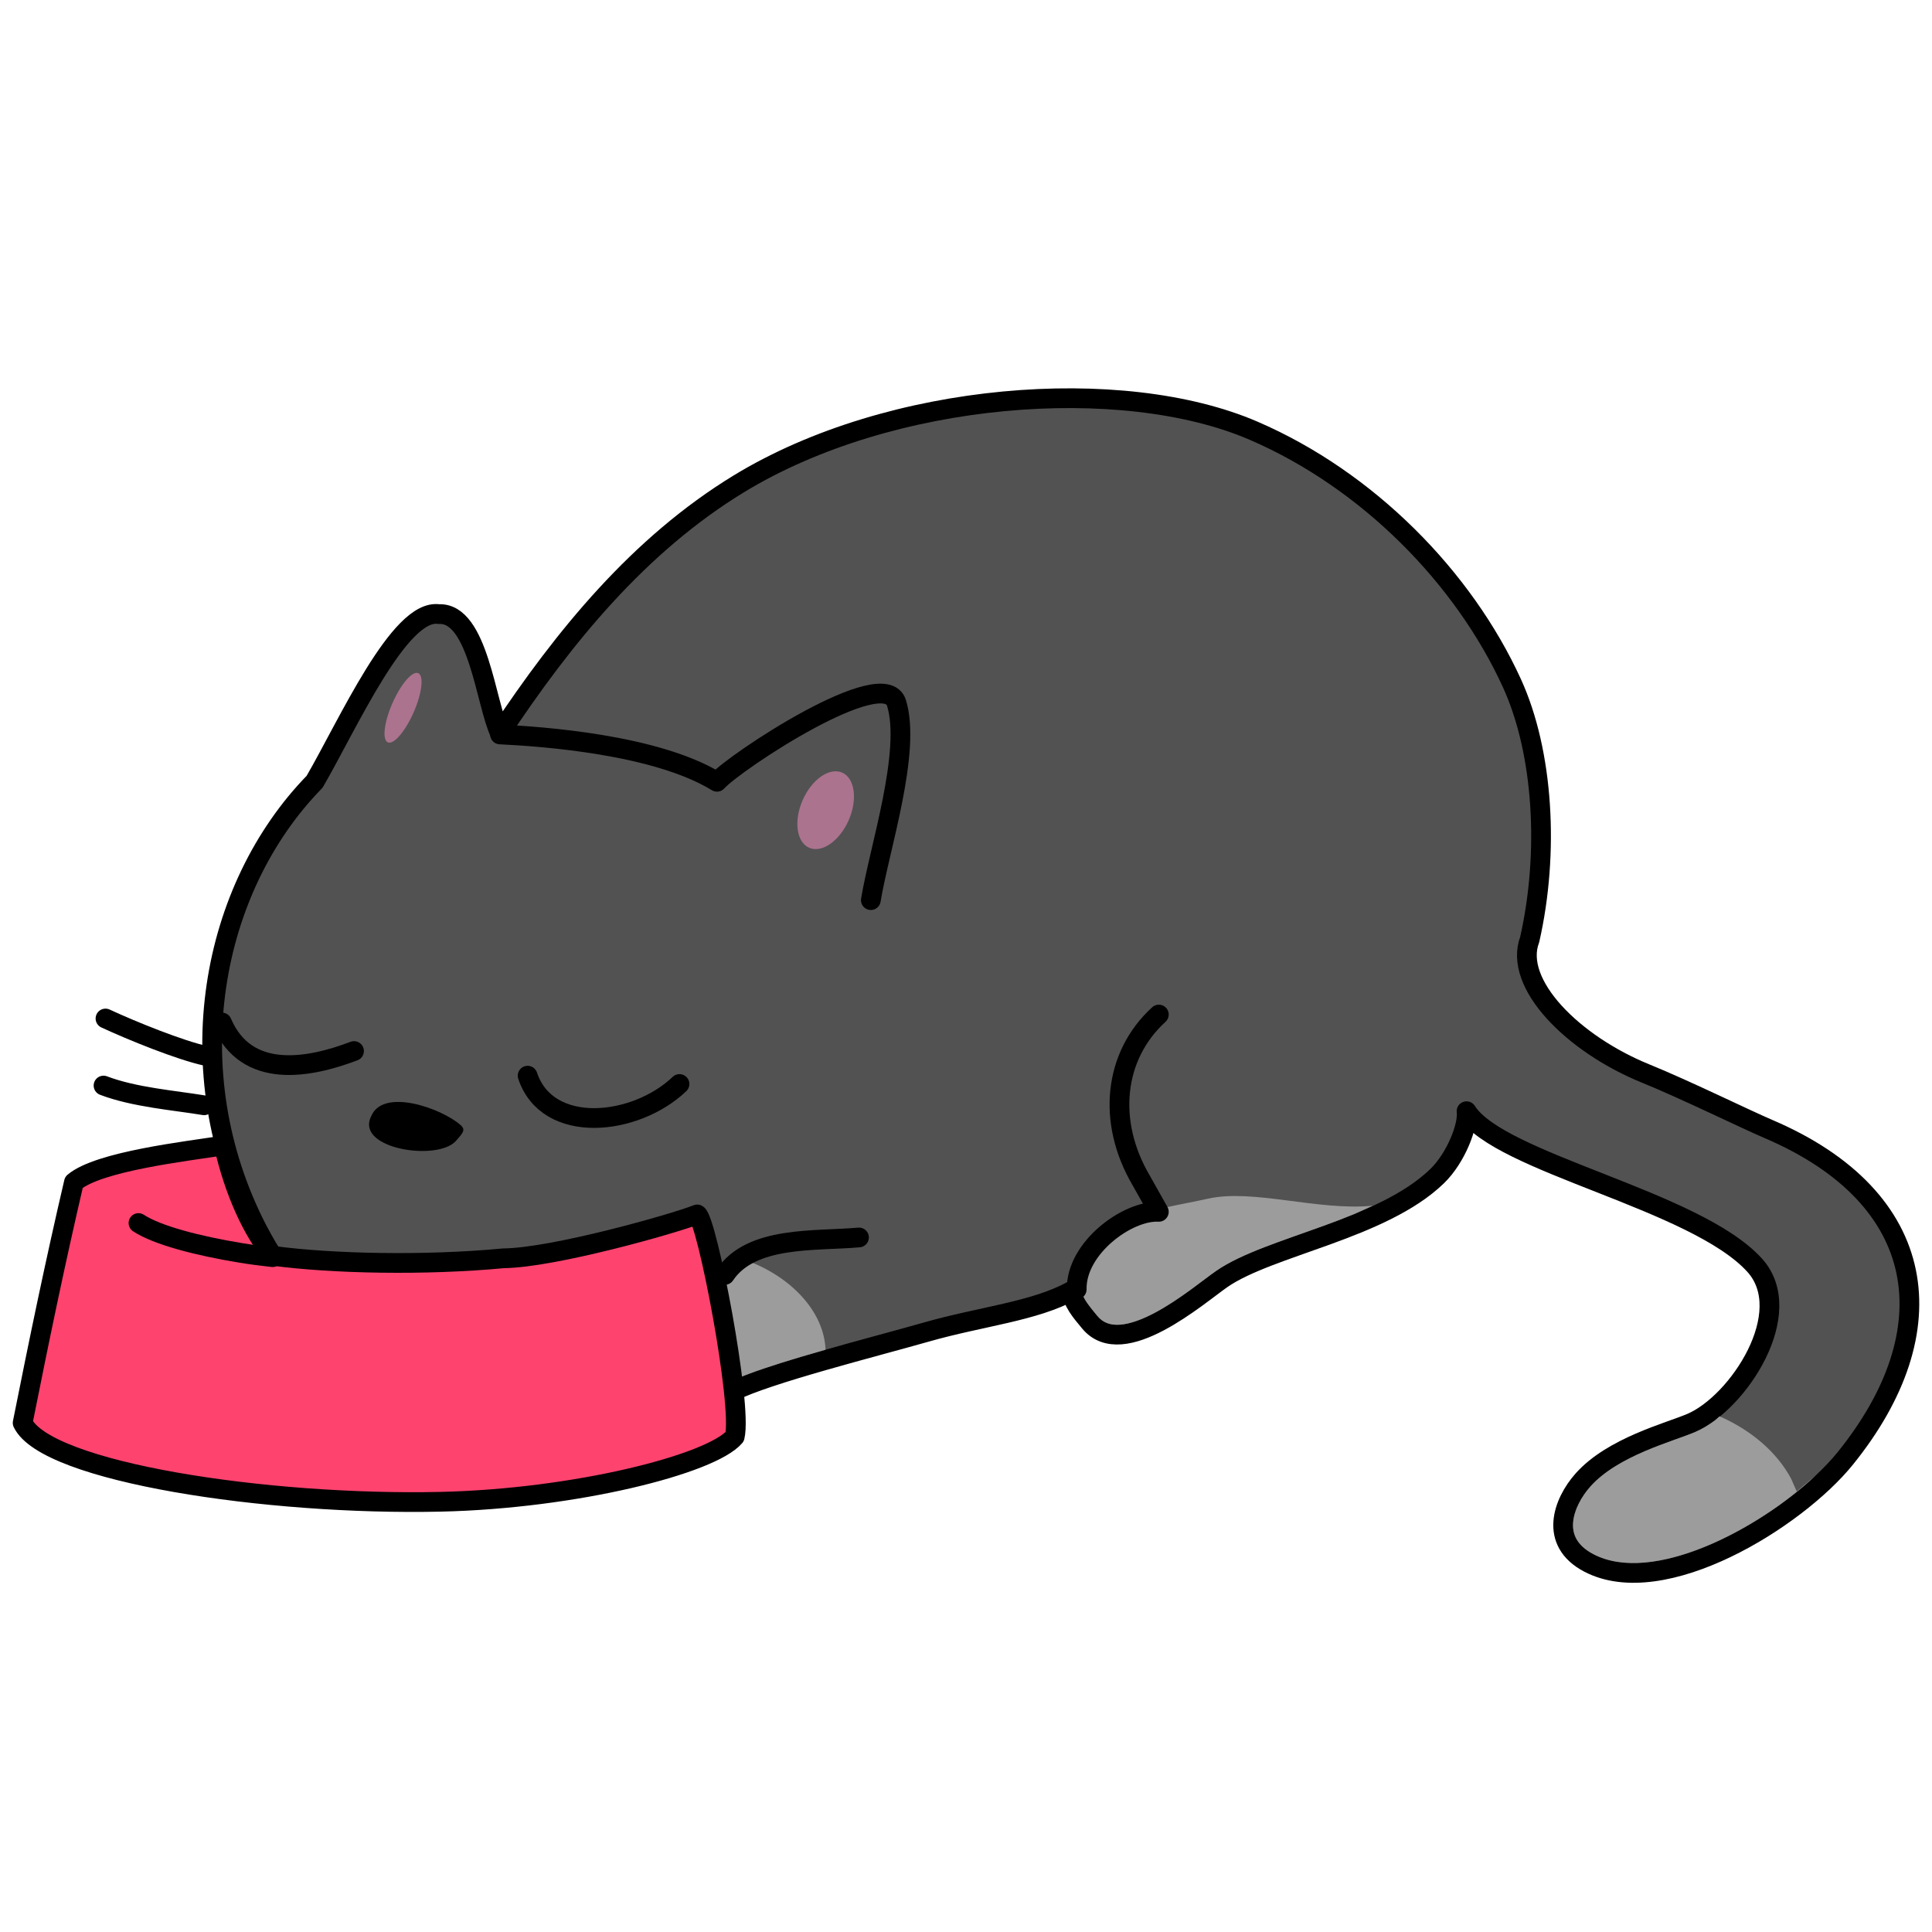 <?xml version="1.0" standalone="no"?>
<!DOCTYPE svg PUBLIC "-//W3C//DTD SVG 1.1//EN" "http://www.w3.org/Graphics/SVG/1.1/DTD/svg11.dtd">
<!--Generator: Xara Designer (www.xara.com), SVG filter version: 6.0.0.4-->
<svg stroke-width="0.501" stroke-linejoin="bevel" fill-rule="evenodd" xmlns:xlink="http://www.w3.org/1999/xlink" xmlns="http://www.w3.org/2000/svg" version="1.1" overflow="visible" width="75pt" height="75pt" viewBox="0 0 75 75">
 <defs>
	</defs>
 <g id="Document" fill="none" stroke="black" font-family="Times New Roman" font-size="16" transform="scale(1 -1)">
  <g id="Spread" transform="translate(0 -75)">
   <g id="Layer 1">
    <path d="M 9.991,27.268 C 6.808,33.436 8.194,40.536 12.212,44.651 C 13.494,46.851 15.504,51.39 17.036,51.16 C 18.568,51.237 18.863,47.645 19.41,46.539 C 21.887,50.277 24.802,53.85 28.676,56.214 C 34.571,59.813 43.566,60.478 48.661,58.281 C 53.103,56.367 56.821,52.576 58.692,48.48 C 59.918,45.799 60.147,41.895 59.382,38.525 C 58.735,36.808 61.066,34.467 63.9,33.319 C 65.402,32.709 67.761,31.552 68.647,31.174 C 74.926,28.494 75.639,23.344 71.634,18.386 C 69.72,16.017 64.558,12.821 61.679,14.328 C 60.108,15.149 60.679,16.677 61.449,17.544 C 62.601,18.839 64.787,19.389 65.66,19.764 C 67.479,20.545 69.784,24.05 68.111,25.89 C 65.806,28.424 58.196,29.849 56.931,31.863 C 57.007,31.327 56.534,30.062 55.783,29.336 C 53.642,27.269 49.287,26.633 47.436,25.355 C 46.508,24.713 43.581,22.134 42.305,23.67 C 41.958,24.088 41.626,24.47 41.616,24.895 C 40.152,24.089 38.094,23.9 35.95,23.287 C 33.923,22.708 29.824,21.679 28.446,20.989 L 27.935,21.168 C 25.943,20.772 22.587,20.324 20.252,20.351 C 15.34,20.41 12.157,23.163 9.991,27.268 Z" stroke-linejoin="round" stroke-linecap="round" fill="#525252" stroke-width="0.766" marker-start="none" marker-end="none" stroke-miterlimit="79.84"/>
    <path d="M 61.856,14.667 C 61.2,15.01 61.037,15.456 61.068,15.891 C 61.102,16.371 61.383,16.893 61.735,17.289 C 62.811,18.499 64.936,19.036 65.812,19.412 C 66.065,19.521 66.324,19.675 66.578,19.864 L 66.749,20.016 L 66.836,19.982 C 67.979,19.465 68.986,18.631 69.539,17.581 L 69.748,17.102 L 70.49,17.727 C 68.231,15.603 64.132,13.475 61.856,14.667 Z" stroke-linejoin="round" stroke-linecap="round" stroke="none" fill="#9c9c9c" stroke-width="0" marker-start="none" marker-end="none" stroke-miterlimit="79.84"/>
    <path d="M 42.6,23.914 C 42.149,24.457 42.004,24.682 41.998,24.903 C 41.994,25.118 41.819,25.272 41.625,25.278 L 41.591,25.27 L 41.591,25.273 C 41.828,27.742 44.858,28.014 46.9,28.469 C 48.647,28.857 51.147,27.994 53.256,28.192 L 53.296,28.198 L 52.548,27.861 C 52.164,27.703 51.768,27.553 51.37,27.409 C 50.589,27.125 49.787,26.855 49.081,26.582 C 48.374,26.308 47.719,26.015 47.218,25.669 C 46.709,25.317 45.805,24.554 44.822,24.033 C 44.337,23.777 43.877,23.606 43.485,23.576 C 43.113,23.548 42.823,23.646 42.6,23.914 Z" stroke-linejoin="round" stroke-linecap="round" stroke="none" fill="#9c9c9c" stroke-width="0" marker-start="none" marker-end="none" stroke-miterlimit="79.84"/>
    <path d="M 28.136,25.788 L 28.57,26.197 C 30.291,25.73 31.969,24.346 32.049,22.608 L 32.049,22.604 L 31.09,22.326 C 30.093,22.029 29.184,21.732 28.571,21.468 L 28.425,21.401 L 28.061,21.529 C 27.996,21.552 27.927,21.557 27.86,21.544 C 27.365,21.445 26.787,21.343 26.16,21.247 L 24.908,21.078 L 24.939,21.333 C 25.257,23.149 26.981,25.653 28.136,25.788 Z" stroke-linejoin="round" stroke-linecap="round" stroke="none" fill="#9c9c9c" stroke-width="0" marker-start="none" marker-end="none" stroke-miterlimit="79.84"/>
    <path d="M 8.689,30.535 C 7.234,30.306 3.843,29.923 2.87,29.106 C 2.139,25.975 1.524,22.999 0.879,19.764 C 1.798,17.85 10.374,16.549 17.112,16.702 C 22.321,16.819 27.603,18.156 28.522,19.228 C 28.828,20.473 27.45,27.626 27.067,27.856 C 26.144,27.49 21.478,26.171 19.546,26.153 C 16.5,25.865 12.901,25.941 10.604,26.248 C 9.795,27.208 9.091,28.763 8.689,30.535" stroke-linejoin="round" stroke-linecap="round" fill="#ff436f" stroke-width="0.766" stroke-miterlimit="79.84"/>
    <path d="M 19.41,46.489 C 21.018,46.412 25.459,46.106 27.833,44.651 C 28.541,45.437 34.325,49.255 34.801,47.714 C 35.386,45.822 34.134,42.056 33.806,40.057" fill="none" stroke-linejoin="round" stroke-linecap="round" stroke-width="0.766" stroke-miterlimit="79.84"/>
    <path d="M 41.798,24.946 C 41.764,26.552 43.772,28.022 44.986,27.957 L 44.297,29.183 C 42.972,31.44 43.224,34.008 44.986,35.615" fill="none" stroke-linejoin="round" stroke-linecap="round" stroke-width="0.766" stroke-miterlimit="79.84"/>
    <path d="M 5.376,27.522 C 6.099,27.045 7.689,26.634 9.352,26.362 C 9.738,26.298 10.149,26.244 10.581,26.197" fill="none" stroke-linejoin="round" stroke-linecap="round" stroke-width="0.766" stroke-miterlimit="79.84"/>
    <path d="M 8.613,35.308 C 9.572,33.074 11.997,33.534 13.743,34.199" fill="none" stroke-linejoin="round" stroke-linecap="round" stroke-width="0.766" stroke-miterlimit="79.84"/>
    <path d="M 20.482,33.242 C 21.254,30.925 24.665,31.284 26.378,32.919" fill="none" stroke-linejoin="round" stroke-linecap="round" stroke-width="0.766" stroke-miterlimit="79.84"/>
    <path d="M 4.019,32.859 C 5.216,32.403 6.757,32.286 7.923,32.093" fill="none" stroke-linejoin="round" stroke-linecap="round" stroke-width="0.766" stroke-miterlimit="79.84"/>
    <path d="M 4.095,35.462 C 5.125,34.984 6.978,34.232 8,34.008" fill="none" stroke-linejoin="round" stroke-linecap="round" stroke-width="0.766" stroke-miterlimit="79.84"/>
    <path d="M 14.35,31.186 C 14.616,30.286 17.102,30.013 17.707,30.719 C 17.957,31.01 18.098,31.133 17.878,31.327 C 17.149,31.97 14.876,32.789 14.41,31.669 C 14.321,31.493 14.306,31.332 14.35,31.186 Z" stroke-linejoin="round" stroke-linecap="round" stroke-width="0.766" fill="#000000" stroke="none" marker-start="none" marker-end="none" stroke-miterlimit="79.84"/>
    <path d="M 28.139,25.508 C 29.162,27.038 31.648,26.809 33.346,26.962" fill="none" stroke-linejoin="round" stroke-linecap="round" stroke-width="0.766" stroke-miterlimit="79.84"/>
    <path d="M 32.693,45.008 C 33.186,44.791 33.298,43.961 32.945,43.157 C 32.591,42.352 31.903,41.873 31.411,42.09 C 30.918,42.306 30.806,43.136 31.16,43.941 C 31.514,44.746 32.201,45.223 32.693,45.008 Z" stroke-linejoin="round" stroke-linecap="round" fill="#ab738e" stroke="none" stroke-width="0.383" marker-start="none" marker-end="none" stroke-miterlimit="79.84"/>
    <path d="M 16.236,48.868 C 16.463,48.768 16.382,48.085 16.056,47.343 C 15.731,46.603 15.282,46.082 15.055,46.181 C 14.829,46.281 14.909,46.964 15.235,47.705 C 15.561,48.446 16.009,48.967 16.236,48.868 Z" stroke-linejoin="round" stroke-linecap="round" fill="#ab738e" stroke="none" stroke-width="0.383" marker-start="none" marker-end="none" stroke-miterlimit="79.84"/>
   </g>
  </g>
 </g>
</svg>
